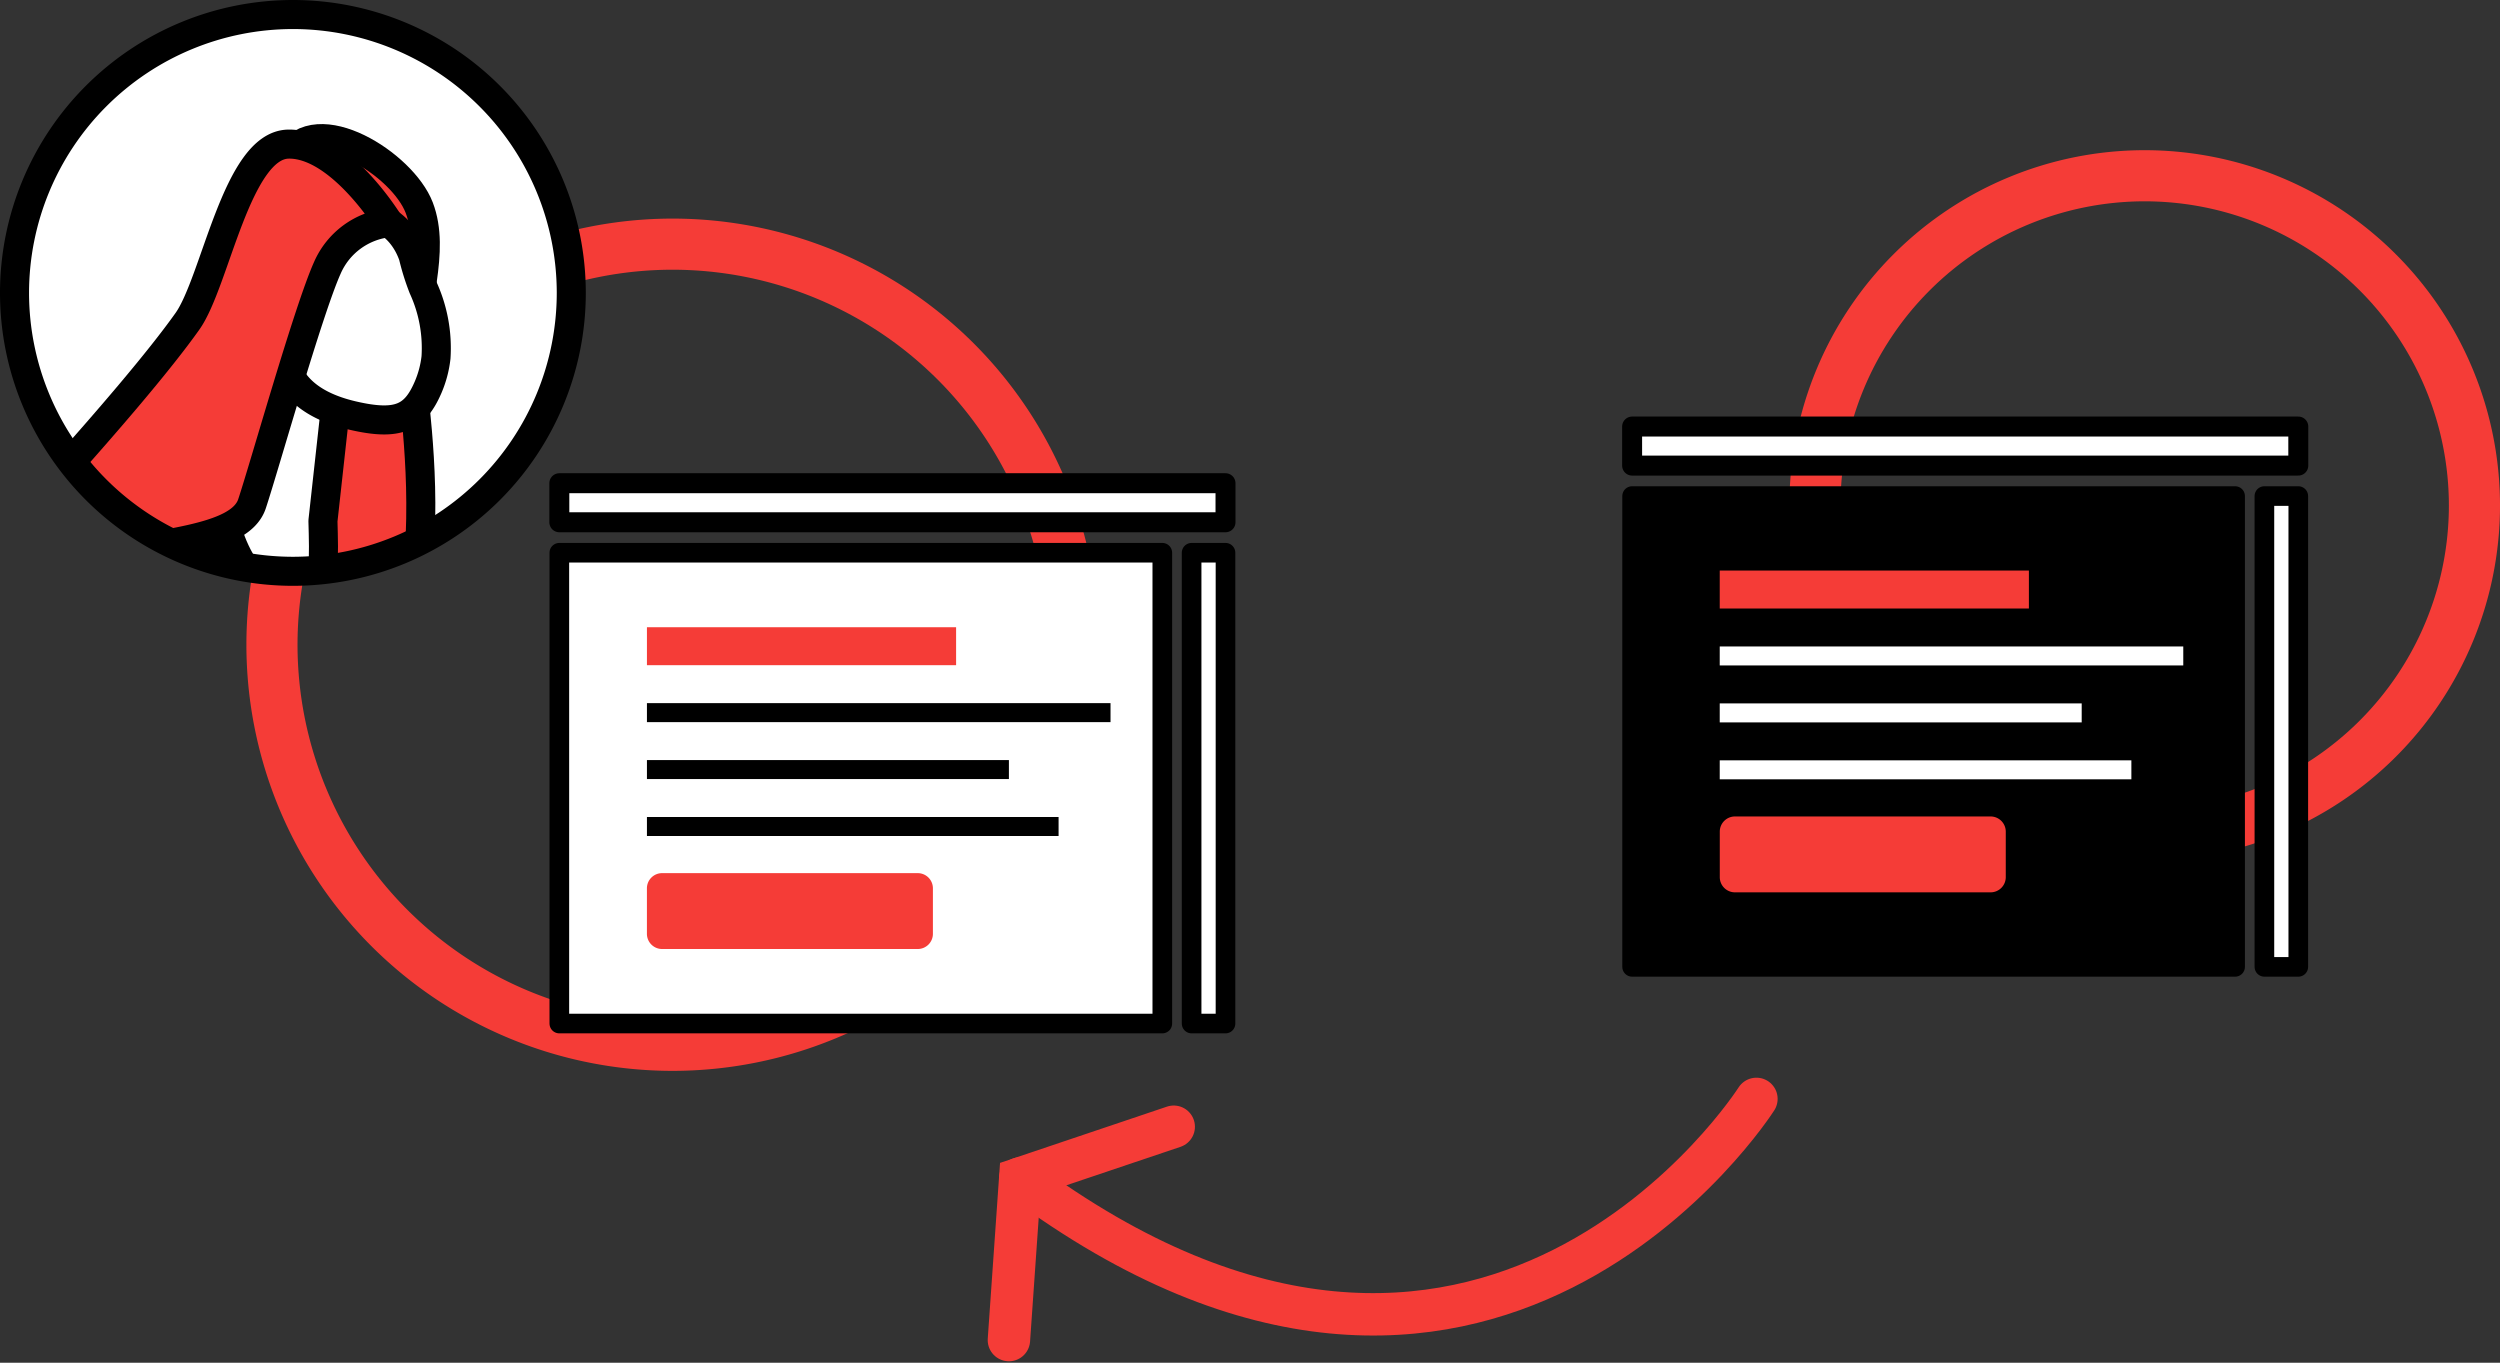 <svg xmlns="http://www.w3.org/2000/svg" xmlns:xlink="http://www.w3.org/1999/xlink" width="258.189" height="140.734" viewBox="0 0 258.189 140.734">
  <rect x="0" y="0" width="258.189" height="140.734" fill="#333333" stroke="none"/>
  <defs>
    <clipPath id="clip-path">
      <path id="Path_2595" data-name="Path 2595" d="M30.251-294.041A28.765,28.765,0,0,1,59-265.29a28.765,28.765,0,0,1-28.751,28.751A28.765,28.765,0,0,1,1.5-265.29,28.765,28.765,0,0,1,30.251-294.041Z" transform="translate(-1.5 294.041)" fill="none" clip-rule="evenodd"/>
    </clipPath>
  </defs>
  <g id="Group_333" data-name="Group 333" transform="translate(0 295.541)">
    <path id="Path_2585" data-name="Path 2585" d="M83.183-258.082a41.39,41.39,0,0,1,41.37,41.37,41.39,41.39,0,0,1-41.37,41.37,41.39,41.39,0,0,1-41.37-41.37A41.39,41.39,0,0,1,83.183-258.082Z" transform="translate(-13.726 -12.244)" fill="none" stroke="#f53c37" stroke-linecap="round" stroke-linejoin="round" stroke-width="5.28"/>
    <path id="Path_2586" data-name="Path 2586" d="M317.491-268.793a34.072,34.072,0,0,1,34.056,34.056,34.073,34.073,0,0,1-34.056,34.056,34.072,34.072,0,0,1-34.056-34.056A34.071,34.071,0,0,1,317.491-268.793Z" transform="translate(-95.997 -8.597)" fill="none" stroke="#f53c37" stroke-linecap="round" stroke-linejoin="round" stroke-width="5.28"/>
    <path id="Path_2587" data-name="Path 2587" d="M189.913-99.358l1.167-16.69,15.855-5.343" transform="translate(-85.717 -57.786)" fill="none" stroke="#f53c37" stroke-linecap="round" stroke-miterlimit="10" stroke-width="4.38"/>
    <path id="Path_2588" data-name="Path 2588" d="M267.715-125.75s-27.972,44.028-76.033,8.217" transform="translate(-86.319 -56.302)" fill="none" stroke="#f53c37" stroke-linecap="round" stroke-linejoin="round" stroke-miterlimit="10" stroke-width="4.38"/>
    <path id="Path_2589" data-name="Path 2589" d="M30.251-294.041A28.765,28.765,0,0,1,59-265.29a28.765,28.765,0,0,1-28.751,28.751A28.765,28.765,0,0,1,1.5-265.29,28.765,28.765,0,0,1,30.251-294.041Z" fill="#fff" fill-rule="evenodd"/>
    <g id="Group_332" data-name="Group 332" transform="translate(1.5 -294.041)" clip-path="url(#clip-path)">
      <path id="Path_2590" data-name="Path 2590" d="M8.5-248.929s-14.871,12.02-20.528,19.417-14.179,33.431-5.09,40.546c0,0,22.965,13.132,40.507-9.879s11.236-47.294,11.422-52.875,2.512-11.27.784-15.768-10.663-10.11-13.486-5.246S15.529-254.019,8.5-248.929Z" transform="translate(6.196 287.425)" fill="#f53c37" stroke="#000" stroke-linejoin="round" stroke-miterlimit="10" stroke-width="3"/>
      <path id="Path_2591" data-name="Path 2591" d="M40.969-241.159,34.5-226.148c-1.095,2.728,2.933,12.415,8.638,10.653,1.674-.514,1.476-4.932,1.389-8.241l1.415-12.833Z" transform="translate(-12.675 276.035)" fill="#fff" stroke="#000" stroke-linejoin="round" stroke-miterlimit="10" stroke-width="3"/>
      <path id="Path_2592" data-name="Path 2592" d="M45.309-258.212a37.242,37.242,0,0,0-1.9,7.631c-.445,4.859,2.535,7.476,7.309,8.575,4.658,1.075,6.387.228,7.746-2.92a10.866,10.866,0,0,0,.82-3.081,14.942,14.942,0,0,0-1.327-7.208,24.523,24.523,0,0,1-1.027-3.282C54.987-264.067,48.159-264.714,45.309-258.212Z" transform="translate(-15.756 283.432)" fill="#fff" stroke="#000" stroke-linejoin="round" stroke-miterlimit="10" stroke-width="3"/>
      <path id="Path_2593" data-name="Path 2593" d="M41.556-251.826a8.484,8.484,0,0,1-.352-1.718c-.123-1.105-.569-2.724-2.128-1.731-2.278,1.445-1.291,7.311,1.516,7.451C42.677-247.718,42.03-250.424,41.556-251.826Z" transform="translate(-13.865 280.947)" fill="#ff8679" stroke="#000" stroke-linejoin="round" stroke-miterlimit="10" stroke-width="3"/>
      <path id="Path_2594" data-name="Path 2594" d="M37.186-265.629a7.826,7.826,0,0,0-6.335,4.645c-1.988,4.422-6.485,20.463-7.787,24.381s-10.1,3.917-16.4,5.73S-6.1-219.009-7.2-216.44c0,0,4.8-16.91,10.1-22.833S13.5-251.361,16.4-255.455s5.09-18.211,10.429-18.294S37.186-265.629,37.186-265.629Z" transform="translate(1.462 287.132)" fill="#f53c37" stroke="#000" stroke-linejoin="round" stroke-miterlimit="10" stroke-width="3"/>
    </g>
    <path id="Path_2596" data-name="Path 2596" d="M30.251-294.041A28.765,28.765,0,0,1,59-265.29a28.765,28.765,0,0,1-28.751,28.751A28.765,28.765,0,0,1,1.5-265.29,28.765,28.765,0,0,1,30.251-294.041Z" fill="none" stroke="#000" stroke-linecap="round" stroke-linejoin="round" stroke-miterlimit="10" stroke-width="3"/>
    <path id="Path_2597" data-name="Path 2597" d="M86.814-161.136h62.273v-48.622H86.814Z" transform="translate(-29.049 -28.698)" fill="#fff" stroke="#000" stroke-linejoin="round" stroke-miterlimit="10" stroke-width="2.028"/>
    <path id="Path_2598" data-name="Path 2598" d="M185.826-161.136h3.5v-48.622h-3.5Z" transform="translate(-62.762 -28.698)" fill="#fff" stroke="#000" stroke-linejoin="round" stroke-miterlimit="10" stroke-width="2.028"/>
    <path id="Path_2599" data-name="Path 2599" d="M86.814-216.612h68.8v-4.034h-68.8Z" transform="translate(-29.049 -24.991)" fill="#fff" stroke="#000" stroke-linejoin="round" stroke-miterlimit="10" stroke-width="2.062"/>
    <path id="Path_2600" data-name="Path 2600" d="M100.534-194.174h31.929v-3.92H100.534Z" transform="translate(-33.721 -32.669)" fill="#f53c37"/>
    <path id="Path_2601" data-name="Path 2601" d="M100.534-184.247h47.877v-1.96H100.534Z" transform="translate(-33.721 -36.717)"/>
    <path id="Path_2602" data-name="Path 2602" d="M100.534-175.331h37.382v-1.96H100.534Z" transform="translate(-33.721 -39.753)"/>
    <path id="Path_2603" data-name="Path 2603" d="M100.534-166.415h42.513v-1.96H100.534Z" transform="translate(-33.721 -42.789)"/>
    <path id="Path_2604" data-name="Path 2604" d="M128.5-159.586H102.1a1.568,1.568,0,0,0-1.568,1.568v4.7a1.569,1.569,0,0,0,1.568,1.568h26.4a1.569,1.569,0,0,0,1.568-1.568v-4.7A1.568,1.568,0,0,0,128.5-159.586Z" transform="translate(-33.721 -45.781)" fill="#f53c37"/>
    <path id="Path_2605" data-name="Path 2605" d="M254.808-170.012h62.273v-48.622H254.808Z" transform="translate(-86.25 -25.676)" stroke="#000" stroke-linejoin="round" stroke-miterlimit="10" stroke-width="2.028"/>
    <path id="Path_2606" data-name="Path 2606" d="M353.82-170.012h3.5v-48.622h-3.5Z" transform="translate(-119.963 -25.676)" fill="#fff" stroke="#000" stroke-linejoin="round" stroke-miterlimit="10" stroke-width="2.028"/>
    <path id="Path_2607" data-name="Path 2607" d="M254.808-225.487h68.8v-4.034h-68.8Z" transform="translate(-86.25 -21.969)" fill="#fff" stroke="#000" stroke-linejoin="round" stroke-miterlimit="10" stroke-width="2.062"/>
    <path id="Path_2608" data-name="Path 2608" d="M268.527-203.05h31.929v-3.92H268.527Z" transform="translate(-90.921 -29.647)" fill="#f53c37"/>
    <path id="Path_2609" data-name="Path 2609" d="M268.527-193.122H316.4v-1.96H268.527Z" transform="translate(-90.921 -33.695)" fill="#fff"/>
    <path id="Path_2610" data-name="Path 2610" d="M268.527-184.206h37.382v-1.96H268.527Z" transform="translate(-90.921 -36.731)" fill="#fff"/>
    <path id="Path_2611" data-name="Path 2611" d="M268.527-175.29H311.04v-1.96H268.527Z" transform="translate(-90.921 -39.767)" fill="#fff"/>
    <path id="Path_2612" data-name="Path 2612" d="M296.5-168.461H270.1a1.568,1.568,0,0,0-1.568,1.568v4.7a1.568,1.568,0,0,0,1.568,1.568h26.4a1.568,1.568,0,0,0,1.568-1.568v-4.7A1.568,1.568,0,0,0,296.5-168.461Z" transform="translate(-90.921 -42.759)" fill="#f53c37"/>
  </g>
</svg>
